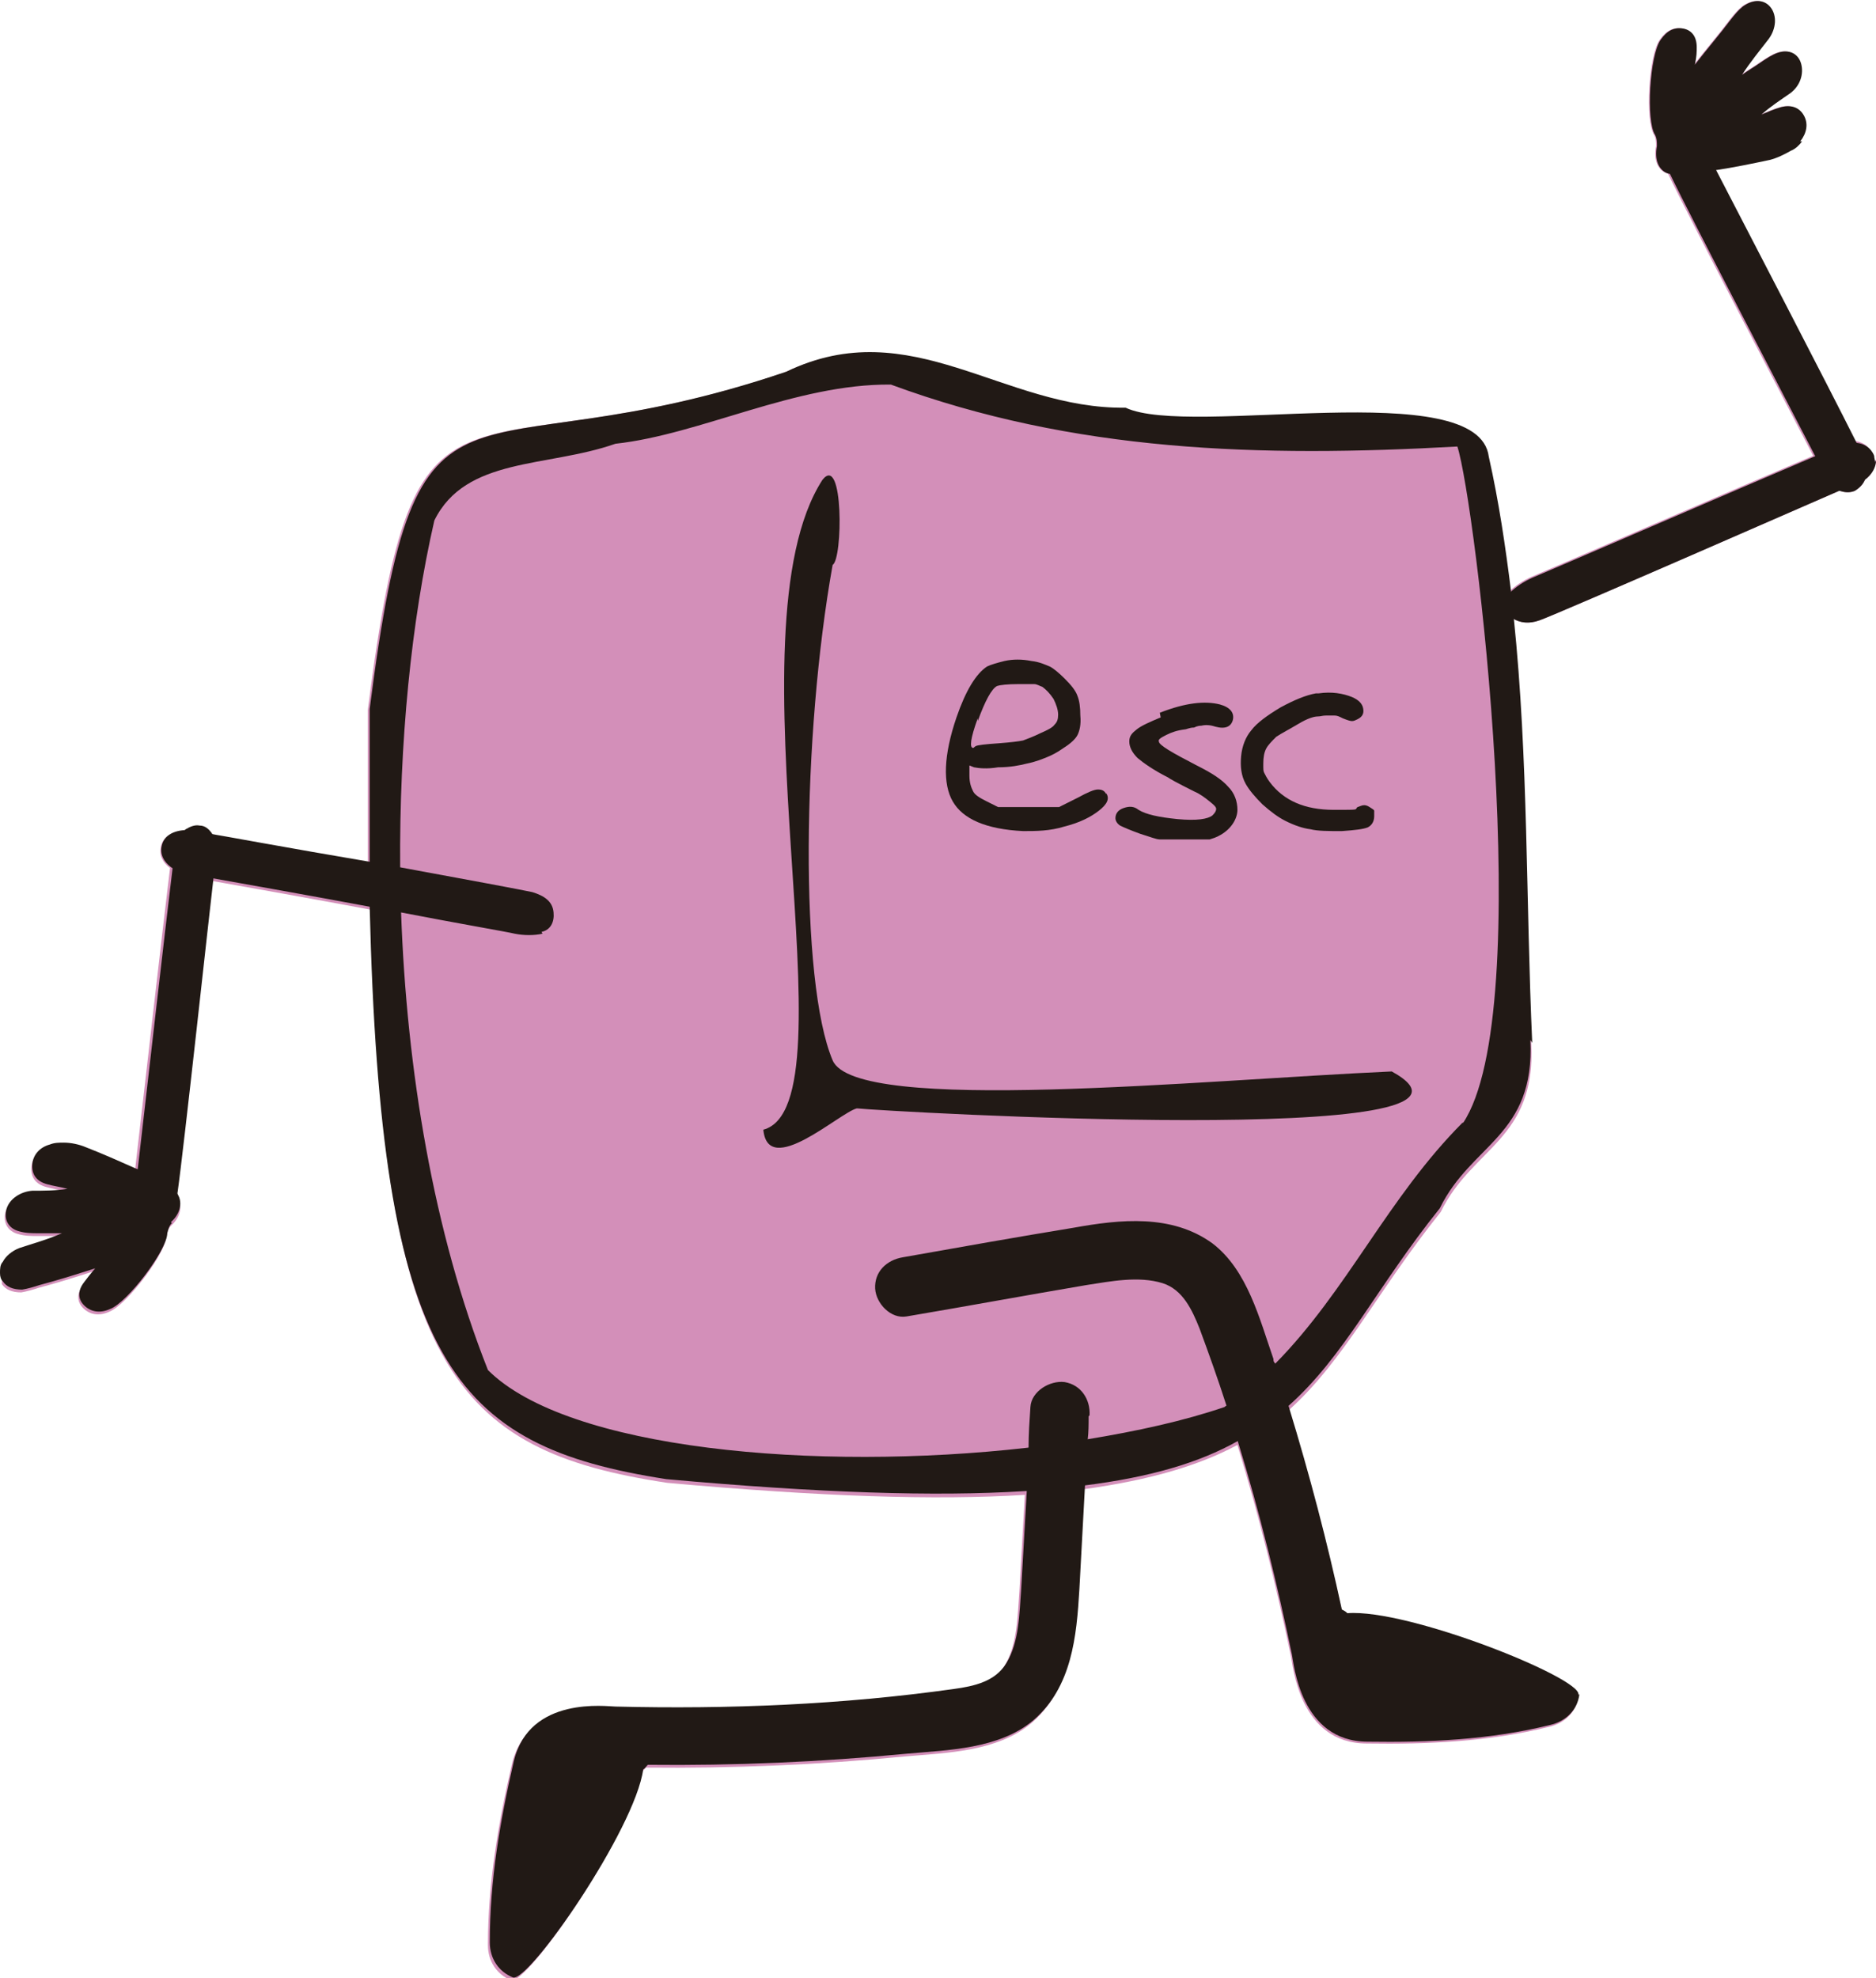 <?xml version="1.0" encoding="UTF-8"?>
<svg id="Layer_2" xmlns="http://www.w3.org/2000/svg" version="1.1" viewBox="0 0 203 214">
  <!-- Generator: Adobe Illustrator 29.2.1, SVG Export Plug-In . SVG Version: 2.1.0 Build 116)  -->
  <defs>
    <style>
      .st0 {
        fill:  #D38fb9;
      }

      .st1 {
        fill: #211915;
      }
    </style>
  </defs>
  <path class="st0" d="M203,49.8c0,.7-.4,1.5-1.2,2.1-.2.5-.6.9-1.1,1.2-.5.2-1,.2-1.6,0,0,0,0,0-.1,0-1.4.6-30.4,13.3-32.4,14-1.1.4-2.1.3-2.9-.2,1.6,15.4,1.3,30.4,2,46,.5,10.4-6.4,11.2-9.8,18.2-6.9,8.6-10.4,16-16.4,21.4,2.2,7.2,4.1,14.4,5.7,21.8.2.1.4.2.6.4,6.6-.5,25.3,7,25,8.8-.2,1.6-1.4,2.9-3.2,3.3-6.5,1.6-13.1,1.9-19.7,1.8-7.3,0-8-8.5-8.2-9.4-1.6-7.7-3.5-15.4-5.8-22.9-4.1,2.2-9.4,3.8-16.7,4.8-.2,3.7-.4,7.4-.6,11.1h0c-.3,5.1-.8,10.6-5,14.2-3.7,3.1-9.2,3.2-13.7,3.6-9.3.9-18.6,1.3-28,1.2-.2.2-.3.4-.5.5-.9,6.5-12.4,23.1-14.1,22.5-1.5-.6-2.5-2-2.5-3.8,0-6.7,1.1-13.1,2.6-19.6,1.7-7.1,10.1-5.9,11-5.9,12.2.3,24.5-.2,36.6-1.9,2.2-.3,4.5-.8,5.7-2.8,1.4-2.3,1.4-5.4,1.6-8,.2-3.5.4-7,.6-10.5-9.6.6-22.1.2-38.7-1.3-23.2-3.5-30.9-12.6-32.1-62-6.4-1.2-13.2-2.4-17.1-3.1-.4,3.3-3.2,29.2-3.9,34.1.7.9.5,2.2-.6,3.2-.3.3-.4.7-.5,1.1,0,0,0,0,0,0,0,1.8-4.3,7.5-6.2,8.2-1.1.5-2.1.3-2.8-.4-.7-.7-.7-1.6,0-2.5.3-.4.6-.8,1.2-1.5h0c-2.2.7-4.1,1.3-6,1.8-.6.2-1.3.4-1.9.5-1,0-1.7-.3-2.1-.9v-2.1c.3-.6,1-1.2,1.8-1.5,1.5-.5,3-.9,4.6-1.6-.8,0-1.7,0-2.5,0-.7,0-1.4,0-2.1-.2-1.2-.3-1.7-1.3-1.4-2.4.3-1.1,1.5-1.9,2.8-2,1.2,0,2.5,0,3.8-.2-.7-.2-1.5-.3-2.2-.5-1.1-.3-1.7-1-1.6-2.2.1-1,.8-1.8,1.9-2.1.5-.2,1-.2,1.5-.2.8,0,1.7.2,2.4.5,1.8.7,3.6,1.5,5.4,2.3.7-6,3-26.3,3.8-32.8-.8-.6-1.2-1.4-1-2.3.2-1,1.1-1.6,2.4-1.7.5-.3,1-.5,1.5-.4.6,0,1,.4,1.3.8,0,0,0,0,.1,0h0c.7.1,8.8,1.6,17.1,3,0-5.1,0-10.5,0-16.5,5.2-40.7,9.7-24.6,45.1-36.5h0c13.5-6.5,23.5,4.1,36.7,3.9,7,3.2,38.2-3.6,39.3,5.3,1,4.9,1.8,9.7,2.4,14.5.6-.6,1.5-1.2,2.4-1.6,1.7-.7,22.5-9.7,30.5-13.1-1.5-2.9-13.5-25.9-15.7-30.5-1.1-.3-1.6-1.5-1.3-3,0-.4,0-.8-.2-1.2,0,0,0,0,0,0-1-1.5-.6-8.6.6-10.3.7-1,1.5-1.4,2.5-1.2.9.2,1.4.9,1.4,2,0,.5,0,1-.2,1.9h0c1.4-1.8,2.7-3.3,3.9-4.9.4-.5.8-1,1.3-1.4,1.1-.8,2.3-.8,3,.1.7.9.6,2.3-.2,3.4-1,1.3-2,2.5-2.9,3.9.7-.5,1.4-.9,2.1-1.4.6-.4,1.2-.8,1.8-1,1.2-.4,2.2.1,2.5,1.2.3,1.1-.1,2.4-1.2,3.2-1,.7-2.1,1.4-3.1,2.3.7-.3,1.4-.6,2.1-.8,1.1-.3,2,0,2.5.9.5.9.3,1.9-.4,2.8-.3.4-.7.8-1.2,1-.7.4-1.5.8-2.3,1-1.9.4-3.8.8-5.8,1.1,2.8,5.4,12.2,23.5,15.1,29.3,1,0,1.8.6,2.1,1.4,0,.2.1.5.1.7Z"/>
  <g id="Layer_1-2">
    <g>
      <path class="st1" d="M92.8,119.9c2.7.3,73.1,4.4,57.8-4-20.3.9-58,4.7-60.5-1.2-3.6-8.5-3.3-35.2,0-53.6,1.1-.6,1.2-12.1-1.1-9.2-10.6,16.4,3.7,67.6-6.4,70.3.5,5.3,8.2-1.8,10.1-2.3h0Z"/>
      <path class="st1" d="M58.7,101c-.9.2-2,.2-3,0-.8-.2-6.1-1.1-12.3-2.3-1.1-.2-2.2-.4-3.3-.6-6.4-1.2-13.2-2.4-17.1-3.1-1.6-.3-2.7-.5-3.1-.6-.6-.1-1-.3-1.4-.6-.8-.6-1.2-1.4-1-2.3.2-1,1.1-1.6,2.4-1.7.3,0,.7,0,1,0,.6,0,1.2.3,1.8.4,0,0,0,0,.1,0h0c.7.1,8.8,1.6,17.1,3,1.1.2,2.2.4,3.3.6,7.1,1.3,13.5,2.5,14.4,2.7,1.3.4,2.2,1,2.3,2.2.1,1-.3,1.9-1.3,2.1Z"/>
      <path class="st1" d="M23.1,94.7h0c0,0,0,.2,0,.3-.4,3.3-3.2,29.2-3.9,34.1,0,.3,0,.6-.1.7-.3,1.3-.9,2.2-2,2.5-1,.2-1.9-.1-2.2-1.2-.3-.9-.3-2-.2-3,0-.2,0-.8.2-1.6.7-6,3-26.3,3.8-32.8,0-.9.2-1.5.2-1.8.2-1,.6-1.8,1.2-2.2.5-.3,1-.5,1.5-.4.6,0,1,.4,1.3.8.4.6.7,1.4.6,2.5,0,.7-.2,1.3-.3,2Z"/>
      <path class="st1" d="M18.6,132.3c-.3.3-.4.7-.5,1.1,0,0,0,0,0,0,0,1.8-4.3,7.5-6.2,8.2-1.1.5-2.1.3-2.8-.4-.7-.7-.7-1.6,0-2.5.3-.4.6-.8,1.2-1.5h0c-2.2.7-4.1,1.3-6,1.8-.6.2-1.3.4-1.9.5-1,0-1.7-.3-2.1-.9-.2-.2-.3-.5-.3-.9,0-.4,0-.9.3-1.2.3-.6,1-1.2,1.8-1.5,1.5-.5,3-.9,4.6-1.6-.8,0-1.7,0-2.5,0-.7,0-1.4,0-2.1-.2-1.2-.3-1.7-1.3-1.4-2.4.3-1.1,1.5-1.9,2.8-2,1.2,0,2.5,0,3.8-.2-.7-.2-1.5-.3-2.2-.5-1.1-.3-1.7-1-1.6-2.2.1-1,.8-1.8,1.9-2.1.5-.2,1-.2,1.5-.2.8,0,1.7.2,2.4.5,1.8.7,3.6,1.5,5.4,2.3,1,.4,1.9.8,2.8,1.2.6.3,1,.7,1.5,1.2,0,0,0,0,.1.2.7.9.5,2.2-.6,3.2Z"/>
      <path class="st1" d="M203,49.8c0,.7-.4,1.5-1.2,2.1-.2.2-.5.4-.9.5-.6.3-1.2.4-1.8.7,0,0,0,0-.1,0-1.4.6-30.4,13.3-32.4,14-1.1.4-2.1.3-2.9-.2-.1,0-.2-.2-.3-.3-.7-.7-.8-1.7,0-2.5,0,0,0,0,0,0,.6-.6,1.5-1.2,2.4-1.6,1.7-.7,22.5-9.7,30.5-13.1,1.5-.6,2.5-1.1,2.9-1.2.5-.2,1.1-.3,1.5-.3,1,0,1.8.6,2.1,1.4,0,.2.1.5.1.7Z"/>
      <path class="st1" d="M201.8,51.9c-.2.5-.6.9-1.1,1.2-.5.2-1,.2-1.6,0-.7-.3-1.3-.8-1.8-1.7-.3-.6-.5-1.2-.8-1.8h0c0,0,0-.1-.1-.3-1.5-2.9-13.5-25.9-15.7-30.5-.2-.3-.3-.5-.3-.7-.5-1.2-.5-2.3.3-3.2.7-.7,1.6-.9,2.5-.3.7.6,1.4,1.4,1.8,2.3,0,.2.4.7.7,1.5,2.8,5.4,12.2,23.5,15.1,29.3.4.8.7,1.3.8,1.6.4.9.5,1.8.2,2.5Z"/>
      <path class="st1" d="M195,15.3c-.3.4-.7.8-1.2,1-.7.4-1.5.8-2.3,1-1.9.4-3.8.8-5.8,1.1-1,.2-2,.4-3.1.5-.6,0-1.3,0-1.9-.1,0,0,0,0-.1,0-1.1-.3-1.6-1.5-1.3-3,0-.4,0-.8-.2-1.2,0,0,0,0,0,0-1-1.5-.6-8.6.6-10.3.7-1,1.5-1.4,2.5-1.2.9.2,1.4.9,1.4,2,0,.5,0,1-.2,1.9h0c1.4-1.8,2.7-3.3,3.9-4.9.4-.5.8-1,1.3-1.4,1.1-.8,2.3-.8,3,.1.7.9.6,2.3-.2,3.4-1,1.3-2,2.5-2.9,3.9.7-.5,1.4-.9,2.1-1.4.6-.4,1.2-.8,1.8-1,1.2-.4,2.2.1,2.5,1.2.3,1.1-.1,2.4-1.2,3.2-1,.7-2.1,1.4-3.1,2.3.7-.3,1.4-.6,2.1-.8,1.1-.3,2,0,2.5.9.5.9.3,1.9-.4,2.8Z"/>
      <path class="st1" d="M170.9,183.3c-.2,1.6-1.4,2.9-3.2,3.3-6.5,1.6-13.1,1.9-19.7,1.8-7.3,0-8-8.5-8.2-9.4-1.6-7.7-3.5-15.4-5.8-22.9-.4-1.4-.8-2.7-1.3-4.1-.9-2.8-1.9-5.6-2.9-8.3-.8-2-1.8-4.2-4-4.9-2.6-.8-5.6-.2-8.2.2-6.5,1.1-13,2.3-19.5,3.4-1.7.3-3.3-1.4-3.4-3-.1-1.8,1.2-3.1,3-3.4,6.2-1.1,12.4-2.2,18.5-3.2h0c5-.9,10.6-1.5,15,1.7,3.8,2.9,5.1,8.2,6.6,12.5,0,.2,0,.3.2.5.5,1.6,1,3.2,1.5,4.8,2.2,7.2,4.1,14.4,5.7,21.8.2.1.4.2.6.4,6.6-.5,25.3,7,25,8.8Z"/>
      <path class="st1" d="M117.8,153.2c0,.9,0,1.7-.1,2.5,0,1.7-.2,3.4-.3,5.1-.2,3.7-.4,7.4-.6,11.1h0c-.3,5.1-.8,10.6-5,14.2-3.7,3.1-9.2,3.2-13.7,3.6-9.3.9-18.6,1.3-28,1.2-.2.2-.3.4-.5.5-.9,6.5-12.4,23.1-14.1,22.5-1.5-.6-2.5-2-2.5-3.8,0-6.7,1.1-13.1,2.6-19.6,1.7-7.1,10.1-5.9,11-5.9,12.2.3,24.5-.2,36.6-1.9,2.2-.3,4.5-.8,5.7-2.8,1.4-2.3,1.4-5.4,1.6-8,.2-3.5.4-7,.6-10.5h0c0-1.6.1-3.2.2-4.8,0-1.5.1-2.9.2-4.4.1-1.7,2.1-2.9,3.7-2.7,1.8.3,2.8,1.9,2.7,3.6Z"/>
      <path class="st1" d="M165.8,112.8c-.7-15.5-.4-30.5-2-46-.1-1-.2-1.9-.3-2.9-.6-4.8-1.3-9.6-2.4-14.5-1.1-8.9-32.3-2-39.3-5.3-13.2.2-23.2-10.4-36.7-3.9h0c-35.3,12-39.9-4.1-45.1,36.5,0,5.9,0,11.4,0,16.5,0,1.7,0,3.2,0,4.8,1.2,49.4,8.9,58.4,32.1,62,16.6,1.5,29.1,1.9,38.7,1.3h0c2.3-.1,4.4-.3,6.4-.6,7.3-.9,12.6-2.5,16.7-4.8,2.1-1.1,3.9-2.4,5.5-3.8,6.1-5.4,9.5-12.8,16.4-21.4,3.4-7,10.3-7.8,9.8-18.2ZM158.3,121.4c-8.1,8.1-12.5,18.2-20.3,26.1-1.6,1.6-3.3,3.1-5.2,4.5,0,0-.2.1-.3.2-4.4,1.5-9.4,2.6-14.9,3.5-2.1.3-4.2.6-6.4.9-22.9,2.6-49.8.2-58.4-8.4-5.9-14.9-8.8-32.5-9.4-49.5,0-1.6,0-3.2-.1-4.8-.1-13.6,1.2-26.7,3.7-37.6,3.4-6.9,12.2-5.7,19.6-8.3,9.2-1,19.5-6.5,29.8-6.4,19.8,7.3,39.9,7.9,61.3,6.7,1.9,5.8,8.7,61.1.6,73.2Z"/>
      <path class="st1" d="M119.7,85.9c-.2-.4-.5-.5-.9-.5s-1.1.3-2.2.9l-2,1h-6.6l-1.2-.6c-.8-.4-1.3-.7-1.5-1.1s-.4-.9-.4-1.7v-1.1l.5.2c.5.1,1.4.2,2.6,0,1.3,0,2.3-.2,3.1-.4,1-.2,1.7-.5,2.2-.7.5-.2,1.1-.5,1.8-1,.8-.5,1.3-1,1.5-1.4.2-.4.4-1.1.3-2.1,0-.9-.1-1.6-.3-2.1-.2-.6-.7-1.2-1.4-1.9-.6-.6-1.2-1.1-1.6-1.3-.5-.2-1.1-.5-2-.6-1-.2-2-.2-2.9,0h0c-.8.2-1.5.4-1.9.6-1.2.8-2.3,2.6-3.3,5.5-1.4,4.1-1.5,7.2-.4,9.1,1.1,1.9,3.6,3,7.6,3.2,1.4,0,2.9,0,4.5-.5,1.6-.4,2.8-1,3.7-1.7.9-.7,1.2-1.3.8-1.9ZM105.8,78c.8-2.2,1.5-3.5,2.1-3.8.3-.1,1.1-.2,2.3-.2s1.4,0,1.7,0c.3,0,.6.2.9.3h0c.4.3.8.7,1.2,1.3.3.6.5,1.2.5,1.7s-.1.8-.4,1.1c-.2.3-.8.6-1.5.9-.8.4-1.4.6-1.9.8-.5.1-1.3.2-2.6.3-1.5.1-2.3.2-2.5.3s-.2.2-.3.2c-.4,0-.3-1,.5-3.2Z"/>
      <path class="st1" d="M125.5,77.1c2.8-1.1,4.9-1.3,6.5-.9,1.1.3,1.6.9,1.4,1.7-.2.7-.8,1-1.9.7-.6-.2-1.1-.2-1.5-.1-.1,0-.4,0-.8.2-.5,0-.8.2-1,.2-.8.1-1.4.3-2,.6-.6.3-.9.5-.8.7,0,.4,1.4,1.2,4.1,2.6,1.6.8,2.7,1.5,3.4,2.3.7.7,1,1.6,1,2.5s-.6,2-1.8,2.7c-.5.3-.9.4-1.2.5-.3,0-1.2,0-2.6,0-1.4,0-2.3,0-2.8,0-.4,0-1.1-.3-2.1-.6-1.1-.4-1.8-.7-2.2-.9-.3-.2-.5-.5-.5-.8,0-.5.3-.9.9-1.1s1.1-.2,1.6.2c.8.5,2.2.8,4.2,1,2.1.2,3.3,0,3.8-.4.3-.3.4-.5.4-.7s-.2-.4-.7-.8c-.5-.4-1-.8-1.7-1.1-1.8-.9-2.7-1.4-2.8-1.5-1.6-.8-2.7-1.6-3.3-2.1-.6-.6-.9-1.2-.9-1.8s.3-.9.8-1.3,1.4-.8,2.6-1.3h0Z"/>
      <path class="st1" d="M142.7,75c1.4-.2,2.6,0,3.6.4.7.3,1.1.7,1.2,1.2s0,.9-.6,1.2c-.2.1-.4.2-.6.2-.2,0-.5-.1-1-.3-.4-.2-.6-.3-.9-.3s-.5,0-.9,0c-.4,0-.6.1-.9.1-.4,0-1.1.2-2.1.8s-1.8,1-2.4,1.4c-.5.5-.9.9-1.1,1.3-.2.4-.3.9-.3,1.6s0,.8.1,1,.3.6.6,1c1.5,2,3.8,3,6.9,3s2.2,0,2.6-.3c.3-.1.5-.2.7-.2.1,0,.3,0,.6.2.3.2.5.3.5.4,0,.1,0,.3,0,.6,0,.6-.3,1-.7,1.2-.5.2-1.4.3-2.8.4-1.5,0-2.6,0-3.4-.2-.8-.1-1.7-.4-2.7-.9-.8-.4-1.6-1-2.5-1.8-.8-.8-1.4-1.5-1.8-2.2-.5-.9-.6-1.9-.5-3,.1-1.1.5-2.1,1.1-2.8.6-.8,1.7-1.6,3.2-2.5,1.5-.8,2.7-1.3,3.8-1.5h0Z"/>
    </g>
  </g>
</svg>